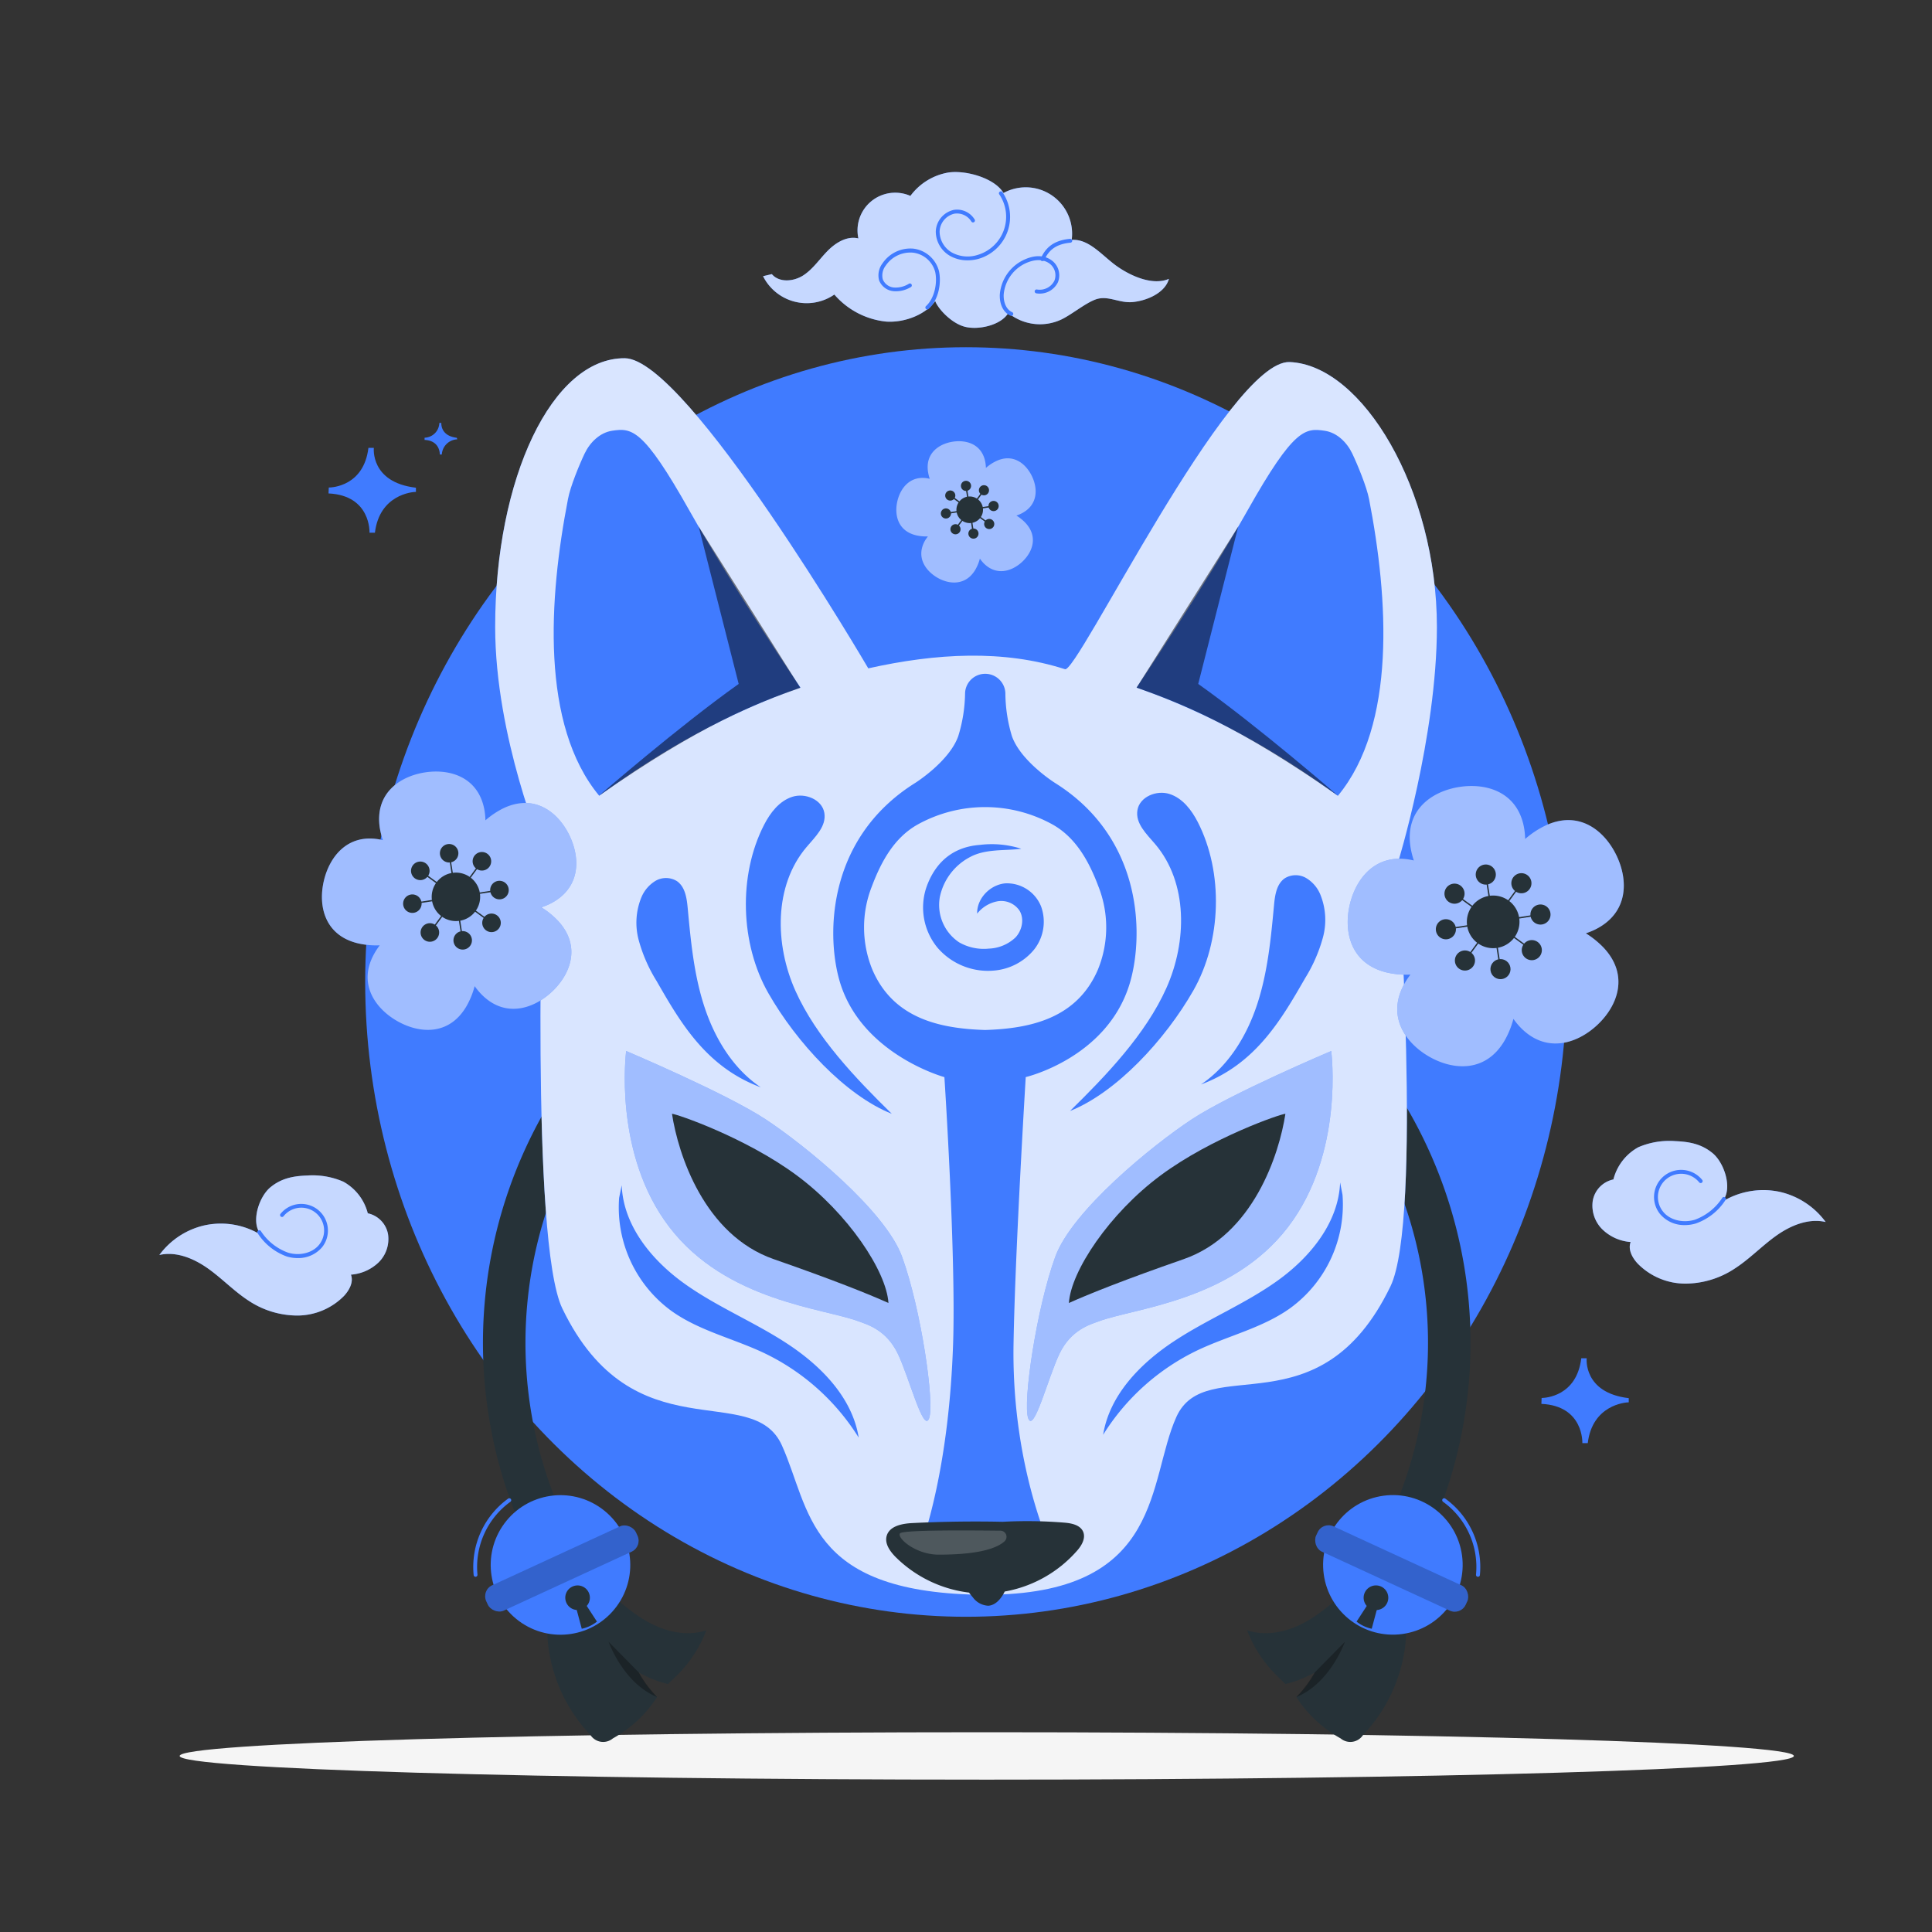 <svg xmlns="http://www.w3.org/2000/svg" viewBox="0 0 500 500"><rect x="0" y="0" width="500" height="500" fill="#333333" stroke="none"/><g id="freepik--Shadow--inject-181"><path d="M464.25,454.44c0,3.38-93.52,6.13-208.87,6.13S46.5,457.82,46.5,454.44,140,448.3,255.38,448.3,464.25,451.05,464.25,454.44Z" style="fill:#f5f5f5"></path></g><g id="freepik--Stars--inject-181"><path d="M107.64,127.3c-.88,0-9.41.67-10.61,10.56h-1.4s.42-9.65-10.61-10.16l.07-1.53c.87,0,9.06-.37,10.26-10.27h1.4s-1,8.92,10.89,10.32Z" style="fill:#407BFF"></path><path d="M421.52,362.92c-.88,0-9.41.67-10.61,10.56h-1.4s.42-9.65-10.6-10.16l.06-1.53c.87,0,9.06-.37,10.26-10.27h1.4s-.95,8.93,10.89,10.32Z" style="fill:#407BFF"></path><path d="M118.34,113.7a4.17,4.17,0,0,0-4,3.93h-.52s.16-3.59-3.94-3.78l0-.57a3.94,3.94,0,0,0,3.82-3.83h.52s-.35,3.33,4,3.85Z" style="fill:#407BFF"></path></g><g id="freepik--Circle--inject-181"><ellipse cx="250" cy="254.14" rx="155.49" ry="164.28" style="fill:#407BFF"></ellipse></g><g id="freepik--kitsune-mask--inject-181"><path d="M143.23,411.29a120.56,120.56,0,0,1,13.13-144.88l8.14,7.4a109.58,109.58,0,0,0-11.94,131.66Z" style="fill:#263238"></path><path d="M142.69,411.48l14.37.14c3.63,3.24,7.31,6.5,11.65,8.68s9.5,3.17,14.1,1.61a33,33,0,0,1-6.65,10.69c-1,1.07-3.29,3.23-3.29,3.23a29.78,29.78,0,0,1-7.56-3,21.57,21.57,0,0,0,4.75,6.37,32.3,32.3,0,0,1-11.44,10.69,3.92,3.92,0,0,1-5.8-.85A40.85,40.85,0,0,1,142.69,411.48Z" style="fill:#263238"></path><path d="M165.31,432.82l-7.8-7.92s3.78,10.73,12.55,14.29A31.68,31.68,0,0,1,165.31,432.82Z" style="opacity:0.3"></path><circle cx="145.07" cy="404.97" r="18.06" transform="translate(-267.25 282.32) rotate(-53.72)" style="fill:#407BFF"></circle><rect x="124.09" y="402.33" width="42.63" height="7.2" rx="3.1" transform="translate(447.41 713.69) rotate(155.25)" style="fill:#407BFF"></rect><path d="M146.59,414.82a3.18,3.18,0,1,0,1.56-4.22A3.17,3.17,0,0,0,146.59,414.82Z" style="fill:#263238"></path><path d="M154.49,419.67l-3.29-5.05-2.22,1,1.58,5.9A9.43,9.43,0,0,0,154.49,419.67Z" style="fill:#263238"></path><rect x="124.09" y="402.33" width="42.63" height="7.2" rx="3.1" transform="translate(447.41 713.69) rotate(155.25)" style="opacity:0.2"></rect><path d="M123.07,408.07a.5.5,0,0,1-.49-.45,21.83,21.83,0,0,1,8.93-19.78.5.5,0,0,1,.58.82,20.81,20.81,0,0,0-8.52,18.85.5.5,0,0,1-.44.55Z" style="fill:#407BFF"></path><path d="M362.33,411.29,353,405.47a109.58,109.58,0,0,0-11.94-131.66l8.14-7.4a120.56,120.56,0,0,1,13.13,144.88Z" style="fill:#263238"></path><path d="M362.87,411.48l-14.37.14c-3.63,3.24-7.31,6.5-11.65,8.68s-9.5,3.17-14.1,1.61a32.82,32.82,0,0,0,6.66,10.69c1,1.07,3.28,3.23,3.28,3.23a29.92,29.92,0,0,0,7.57-3,21.78,21.78,0,0,1-4.76,6.37,32.3,32.3,0,0,0,11.44,10.69,3.92,3.92,0,0,0,5.8-.85A40.85,40.85,0,0,0,362.87,411.48Z" style="fill:#263238"></path><path d="M340.26,432.82l7.8-7.92s-3.79,10.73-12.56,14.29A31.58,31.58,0,0,0,340.26,432.82Z" style="opacity:0.3"></path><circle cx="360.5" cy="404.97" r="18.06" transform="translate(-51.34 52.33) rotate(-7.75)" style="fill:#407BFF"></circle><rect x="338.84" y="402.33" width="42.63" height="7.2" rx="3.1" transform="translate(203.04 -113.5) rotate(24.75)" style="fill:#407BFF"></rect><path d="M359,414.82a3.19,3.19,0,1,1-1.56-4.22A3.19,3.19,0,0,1,359,414.82Z" style="fill:#263238"></path><path d="M351.08,419.67l3.28-5.05,2.22,1-1.58,5.9A9.43,9.43,0,0,1,351.08,419.67Z" style="fill:#263238"></path><rect x="338.84" y="402.33" width="42.63" height="7.2" rx="3.1" transform="translate(203.04 -113.5) rotate(24.75)" style="opacity:0.2"></rect><path d="M382.49,408.07h-.06a.5.5,0,0,1-.44-.55,20.81,20.81,0,0,0-8.51-18.85.5.5,0,1,1,.57-.82A21.83,21.83,0,0,1,383,407.62.49.49,0,0,1,382.49,408.07Z" style="fill:#407BFF"></path><path d="M371.87,162.28c0-35.59-19.29-67.81-38.1-68.58-15.79-.65-55.37,81.56-58.21,79.47-15.87-5.09-33.25-4.13-50.85-.2,0,0-46.86-80.13-63-80.26-18.83-.15-33.57,31.06-33.56,69.57,0,28.49,12.39,57.85,12.39,57.85s-3.38,101.27,5,118.53c18.36,38,49.13,18.39,56.8,35.37,7.45,16.5,6.41,37.8,50.61,38.68,1.4,0,2.75,0,4.06,0,44.2-.88,40-29.5,47.43-46,7.67-17,37.05,4.2,55.41-33.8,8.34-17.25,1.85-109.35,1.85-109.35S371.85,190.77,371.87,162.28Z" style="fill:#407BFF"></path><path d="M371.87,162.28c0-35.59-19.29-67.81-38.1-68.58-15.79-.65-55.37,81.56-58.21,79.47-15.87-5.09-33.25-4.13-50.85-.2,0,0-46.86-80.13-63-80.26-18.83-.15-33.57,31.06-33.56,69.57,0,28.49,12.39,57.85,12.39,57.85s-3.38,101.27,5,118.53c18.36,38,49.13,18.39,56.8,35.37,7.45,16.5,6.41,37.8,50.61,38.68,1.4,0,2.75,0,4.06,0,44.2-.88,40-29.5,47.43-46,7.67-17,37.05,4.2,55.41-33.8,8.34-17.25,1.85-109.35,1.85-109.35S371.85,190.77,371.87,162.28Z" style="fill:#fff;opacity:0.8"></path><path d="M273,202.6s-8.83-5.56-11.12-12.1a39.11,39.11,0,0,1-1.69-11.12,5.21,5.21,0,0,0-5.22-5h0a5.2,5.2,0,0,0-5.21,5A39.13,39.13,0,0,1,248,190.5c-2.29,6.54-11.11,12.1-11.11,12.1-23.54,14.71-23.07,40.81-19.29,52.3,6,18.17,26.81,23.86,26.81,23.86s3,45.65,2.26,68.72c-1,31-7.05,50.55-10.5,58.16l18.07-.88,19.38-.14S261.77,382,262.3,348c.38-23.72,3.16-69.25,3.16-69.25s20.82-4.86,26.8-23.86C295.89,243.36,296.51,217.31,273,202.6ZM284.11,251c-5.41,12.53-17.36,15.2-29.16,15.56-11.79-.36-23.74-3-29.16-15.56a28.89,28.89,0,0,1-.15-21.61c2.43-6.46,5.81-12.62,11.84-16l.16-.09a36.07,36.07,0,0,1,34.62,0l.16.09c6,3.36,9.41,9.52,11.84,16A28.84,28.84,0,0,1,284.11,251Z" style="fill:#407BFF"></path><path d="M280.35,396.49c-.73-1.82-3-2.29-5-2.44a117.92,117.92,0,0,0-15.84-.21q-11.7-.25-23.41.33c-2.63.13-5.88.75-6.62,3.29-.59,2,.83,4,2.3,5.49a32.55,32.55,0,0,0,19,9.21c.33.42.65.84,1,1.24a5.22,5.22,0,0,0,4,2.16c1.78-.11,3.13-1.64,4-3.21.08-.15.16-.3.23-.46a32.41,32.41,0,0,0,18.63-10.45C279.89,400.06,281,398.19,280.35,396.49Z" style="fill:#263238"></path><path d="M166,232.21a9,9,0,0,1,3.69-4.27,5.39,5.39,0,0,1,5.46.07c2.14,1.45,2.58,4.36,2.82,6.93.8,8.62,1.62,17.32,4.31,25.55s7.41,16.07,14.6,20.9c-14.26-5.28-20.91-17-27-27.58a39.78,39.78,0,0,1-4.56-10.42A17.33,17.33,0,0,1,166,232.21Z" style="fill:#407BFF"></path><path d="M269.44,234.61a9.52,9.52,0,0,0-9.25-6c-3.92.33-7.42,3.9-7.3,7.84a8.72,8.72,0,0,1,5.36-3.21,5.71,5.71,0,0,1,5.56,2.37c1.36,2.16.71,5.18-1,7a10.57,10.57,0,0,1-6.9,2.89,12.8,12.8,0,0,1-7.68-1.62,11.62,11.62,0,0,1-5-11.73,15.14,15.14,0,0,1,7.92-10.4c4-2.13,9.13-1.55,13.16-2.09a25.09,25.09,0,0,0-10.73-1c-8.07.61-12,5.75-13.84,11a16.38,16.38,0,0,0,2.9,15.62,17.26,17.26,0,0,0,14.84,5.88,15,15,0,0,0,10.14-5.41A11.6,11.6,0,0,0,269.44,234.61Z" style="fill:#407BFF"></path><path d="M260,398.86a1.58,1.58,0,0,0-1.09-2.72c-6.6-.06-25.29-.27-26,.7-.82,1.18,4.05,5.5,10,5.5C253.77,402.35,258.22,400.53,260,398.86Z" style="fill:#f0f0f0;opacity:0.2"></path><path d="M160.9,306.73c.38,10.39,7.7,19.34,16.15,25.41s18.22,10,26.91,15.75,16.62,13.89,18.27,24.16a58.64,58.64,0,0,0-24.53-21.91c-8-3.78-16.87-5.78-24-10.92A33.16,33.16,0,0,1,160.23,310" style="fill:#407BFF"></path><path d="M230.79,288.25c-12-4.76-24.66-18.46-31.94-31.22s-7.82-30.47-1.12-43.54c1.6-3.13,3.93-6.18,7.29-7.27s7.74.69,8.32,4.16-2.38,6.2-4.6,8.83c-8.49,10-8.25,25.22-2.89,37.2s15.57,22.65,24.94,31.84" style="fill:#407BFF"></path><path d="M341.69,231.48a8.92,8.92,0,0,0-3.7-4.27,5.39,5.39,0,0,0-5.46.07c-2.14,1.45-2.57,4.36-2.81,6.93-.8,8.62-1.63,17.32-4.31,25.55s-7.42,16.07-14.6,20.9c14.25-5.28,20.9-17,27-27.58a39.9,39.9,0,0,0,4.55-10.42A17.4,17.4,0,0,0,341.69,231.48Z" style="fill:#407BFF"></path><path d="M346.82,306c-.39,10.39-7.71,19.34-16.16,25.41s-18.21,10-26.9,15.75-16.62,13.89-18.27,24.16A58.62,58.62,0,0,1,310,349.41c8-3.78,16.87-5.78,24-10.93a33.15,33.15,0,0,0,13.44-29.26" style="fill:#407BFF"></path><path d="M276.92,287.52c12-4.77,24.67-18.46,31.94-31.22s7.82-30.47,1.13-43.54c-1.61-3.14-3.94-6.18-7.29-7.27s-7.74.69-8.33,4.16,2.38,6.2,4.61,8.83c8.48,10,8.24,25.22,2.89,37.2s-15.58,22.65-24.95,31.84" style="fill:#407BFF"></path><path d="M162.05,272s25.88,10.95,36.08,17.67,31,23.66,35.33,35.58c4.9,13.46,8.46,37.82,7,41.8s-5.12-10.5-8.11-16.72-8-7.57-10.09-8.35c-9.11-3.44-34.29-5.21-49-24.37S162.05,272,162.05,272Z" style="fill:#407BFF"></path><path d="M162.05,272s25.88,10.95,36.08,17.67,31,23.66,35.33,35.58c4.9,13.46,8.46,37.82,7,41.8s-5.12-10.5-8.11-16.72-8-7.57-10.09-8.35c-9.11-3.44-34.29-5.21-49-24.37S162.05,272,162.05,272Z" style="fill:#fff;opacity:0.5"></path><path d="M173.91,288.25c1.58,10.43,8.32,31.35,26.34,37.62,15.38,5.35,24.45,9,29.68,11.34-.51-8.23-10.45-23.17-23.7-33S175,288.25,173.91,288.25Z" style="fill:#263238"></path><path d="M344.52,272s-25.88,10.95-36.08,17.67-31,23.66-35.34,35.58c-4.89,13.46-8.46,37.82-7,41.8s5.12-10.5,8.1-16.72,8-7.57,10.1-8.35c9.1-3.44,34.29-5.21,49-24.37S344.52,272,344.52,272Z" style="fill:#407BFF"></path><path d="M344.52,272s-25.88,10.95-36.08,17.67-31,23.66-35.34,35.58c-4.89,13.46-8.46,37.82-7,41.8s5.12-10.5,8.1-16.72,8-7.57,10.1-8.35c9.1-3.44,34.29-5.21,49-24.37S344.52,272,344.52,272Z" style="fill:#fff;opacity:0.5"></path><path d="M332.66,288.25c-1.58,10.43-8.32,31.35-26.34,37.62-15.39,5.35-24.45,9-29.69,11.34.52-8.23,10.46-23.17,23.71-33S331.55,288.25,332.66,288.25Z" style="fill:#263238"></path><path d="M178.34,132c-11.92-21.19-14.88-21.27-19.89-20.53-3.18.47-5.76,3-7.14,5.89S147.57,126,147,129.13c-5,25.74-7.12,58.47,8.07,76.81,16.53-12.07,33.77-21.65,52.09-28C207.12,178,189.39,151.61,178.34,132Z" style="fill:#407BFF"></path><path d="M155,205.94S175.4,188.21,191.17,177l-10.35-40.7L207.12,178C195.61,182,181.07,187.74,155,205.94Z" style="opacity:0.5"></path><path d="M322.92,132c11.93-21.18,14.89-21.26,19.9-20.52,3.18.46,5.76,3,7.14,5.89s3.74,8.63,4.35,11.78c5,25.74,7.12,58.47-8.07,76.81-16.54-12.06-33.77-21.65-52.09-28C294.15,177.93,311.88,151.58,322.92,132Z" style="fill:#407BFF"></path><path d="M346.24,205.91S325.87,188.19,310.1,177l10.35-40.71-26.3,41.66C305.66,182,320.19,187.71,346.24,205.91Z" style="opacity:0.5"></path></g><g id="freepik--Clouds--inject-181"><path d="M199.75,70.94c1.92,2.28,5.68,1.94,8.18.3s4.18-4.22,6.28-6.34,5-3.9,7.94-3.2a9.75,9.75,0,0,1,13.46-11,15.44,15.44,0,0,1,9.82-6.05c4.45-.68,12,1.41,14.27,5.3a12,12,0,0,1,17.65,12.14c4.48-.35,7.94,4.12,11.6,6.73s9.36,5.17,13.57,3.35c-1,3.61-5.62,5.63-9.34,6s-6.59-2-10-.53c-2.61,1.08-5.88,3.77-8.41,5A13,13,0,0,1,260.94,81c-1.86,3.2-7.92,4.55-11.47,3.5s-6.84-4.84-7.44-6.6c-2.38,3.43-7.8,5.65-12.68,5.33a20.48,20.48,0,0,1-13.42-7,12.62,12.62,0,0,1-18.45-4.75" style="fill:#407BFF"></path><g style="opacity:0.7"><path d="M199.75,70.94c1.92,2.28,5.68,1.94,8.18.3s4.18-4.22,6.28-6.34,5-3.9,7.94-3.2a9.75,9.75,0,0,1,13.46-11,15.44,15.44,0,0,1,9.82-6.05c4.45-.68,12,1.41,14.27,5.3a12,12,0,0,1,17.65,12.14c4.48-.35,7.94,4.12,11.6,6.73s9.36,5.17,13.57,3.35c-1,3.61-5.62,5.63-9.34,6s-6.59-2-10-.53c-2.61,1.08-5.88,3.77-8.41,5A13,13,0,0,1,260.94,81c-1.86,3.2-7.92,4.55-11.47,3.5s-6.84-4.84-7.44-6.6c-2.38,3.43-7.8,5.65-12.68,5.33a20.48,20.48,0,0,1-13.42-7,12.62,12.62,0,0,1-18.45-4.75" style="fill:#fff"></path></g><path d="M250.33,67.37a9,9,0,0,1-4.45-1.14,7.31,7.31,0,0,1-3.7-6.35,5.94,5.94,0,0,1,4.66-5.56,5.32,5.32,0,0,1,5.43,2.54.5.5,0,0,1-.86.5A4.39,4.39,0,0,0,247,55.3a4.93,4.93,0,0,0-3.83,4.62,6.3,6.3,0,0,0,3.2,5.44,8.5,8.5,0,0,0,6.55.64,10.31,10.31,0,0,0,5.69-15.7.49.49,0,0,1,.13-.69.5.5,0,0,1,.7.13A11.32,11.32,0,0,1,253.21,67,10.66,10.66,0,0,1,250.33,67.37Z" style="fill:#407BFF"></path><path d="M261.61,81.7a.46.46,0,0,1-.23-.06c-2.13-1.07-2.75-3.57-2.62-5.54a10.88,10.88,0,0,1,6.54-9c2.58-1.11,4.82-1.06,6.67.14a4.8,4.8,0,0,1,1.81,5.83,5.24,5.24,0,0,1-5.6,2.84.51.51,0,0,1-.4-.59.5.5,0,0,1,.58-.4,4.25,4.25,0,0,0,4.51-2.26,3.78,3.78,0,0,0-1.44-4.58c-1.56-1-3.48-1-5.72-.07a9.86,9.86,0,0,0-5.95,8.14c-.1,1.58.38,3.73,2.07,4.59a.5.5,0,0,1-.22,1Z" style="fill:#407BFF"></path><path d="M269.79,67.55a.52.52,0,0,1-.21,0,.5.5,0,0,1-.24-.67c1.07-2.27,2.81-4.64,7.6-5.07a.5.5,0,1,1,.09,1c-4.27.39-5.79,2.4-6.79,4.51A.48.48,0,0,1,269.79,67.55Z" style="fill:#407BFF"></path><path d="M240,80.11a.51.51,0,0,1-.37-.17.49.49,0,0,1,0-.7c2.28-2.07,3-6.12,2.4-8.85a6.77,6.77,0,0,0-5.73-5,7.69,7.69,0,0,0-7.07,3.34,4.15,4.15,0,0,0-.77,3.55,3.42,3.42,0,0,0,2.91,2.13,6.52,6.52,0,0,0,3.89-1,.5.5,0,0,1,.49.87,7.49,7.49,0,0,1-4.49,1.08,4.45,4.45,0,0,1-3.75-2.8,5.12,5.12,0,0,1,.9-4.43,8.7,8.7,0,0,1,8-3.78,7.83,7.83,0,0,1,6.6,5.83c.66,3-.07,7.41-2.71,9.81A.55.55,0,0,1,240,80.11Z" style="fill:#407BFF"></path><path d="M460.65,308.46a20.33,20.33,0,0,0-14,2l-.25-.57c1.66-3.31-.35-9.15-3.22-11.49s-5.94-2.92-9.64-3.08A20.36,20.36,0,0,0,424,296.9a13.22,13.22,0,0,0-6.45,8.34,6.84,6.84,0,0,0-5.34,5.5,8.64,8.64,0,0,0,2.5,7.44,11.74,11.74,0,0,0,7.3,3.25c-.74,1.93.41,4.08,1.83,5.59a17.26,17.26,0,0,0,12.27,5.18,23.28,23.28,0,0,0,12.9-3.94c3.82-2.48,7-5.85,10.7-8.48s8.33-4.56,12.77-3.53A20.33,20.33,0,0,0,460.65,308.46Z" style="fill:#407BFF"></path><g style="opacity:0.7"><path d="M460.65,308.46a20.33,20.33,0,0,0-14,2l-.25-.57c1.66-3.31-.35-9.15-3.22-11.49s-5.94-2.92-9.64-3.08A20.36,20.36,0,0,0,424,296.9a13.22,13.22,0,0,0-6.45,8.34,6.84,6.84,0,0,0-5.34,5.5,8.64,8.64,0,0,0,2.5,7.44,11.74,11.74,0,0,0,7.3,3.25c-.74,1.93.41,4.08,1.83,5.59a17.26,17.26,0,0,0,12.27,5.18,23.28,23.28,0,0,0,12.9-3.94c3.82-2.48,7-5.85,10.7-8.48s8.33-4.56,12.77-3.53A20.33,20.33,0,0,0,460.65,308.46Z" style="fill:#fff"></path></g><path d="M436.07,317.05a8.18,8.18,0,0,1-6.44-2.85,7,7,0,0,1,10.9-8.84.5.5,0,0,1-.07.7.49.49,0,0,1-.7-.06,6,6,0,0,0-9.35,7.58c1.74,2.19,5.12,3,8.21,2.09a14.36,14.36,0,0,0,7.12-5.69.51.51,0,0,1,.7-.11.49.49,0,0,1,.12.69,15.05,15.05,0,0,1-7.64,6.06A9.66,9.66,0,0,1,436.07,317.05Z" style="fill:#407BFF"></path><path d="M52.84,317.14a19.85,19.85,0,0,1,13.79,1.93l.25-.56c-1.62-3.26.34-9,3.16-11.29s5.84-2.87,9.48-3a20.07,20.07,0,0,1,9.32,1.59A13,13,0,0,1,95.18,314a6.75,6.75,0,0,1,5.24,5.41A8.49,8.49,0,0,1,98,326.69a11.56,11.56,0,0,1-7.18,3.19c.73,1.9-.4,4-1.79,5.5a17,17,0,0,1-12.06,5.08,22.9,22.9,0,0,1-12.67-3.87c-3.75-2.44-6.86-5.75-10.51-8.33s-8.19-4.48-12.55-3.47A20,20,0,0,1,52.84,317.14Z" style="fill:#407BFF"></path><g style="opacity:0.7"><path d="M52.84,317.14a19.85,19.85,0,0,1,13.79,1.93l.25-.56c-1.62-3.26.34-9,3.16-11.29s5.84-2.87,9.48-3a20.07,20.07,0,0,1,9.32,1.59A13,13,0,0,1,95.18,314a6.75,6.75,0,0,1,5.24,5.41A8.49,8.49,0,0,1,98,326.69a11.56,11.56,0,0,1-7.18,3.19c.73,1.9-.4,4-1.79,5.5a17,17,0,0,1-12.06,5.08,22.9,22.9,0,0,1-12.67-3.87c-3.75-2.44-6.86-5.75-10.51-8.33s-8.19-4.48-12.55-3.47A20,20,0,0,1,52.84,317.14Z" style="fill:#fff"></path></g><path d="M77,325.59a9.65,9.65,0,0,1-2.8-.42,15,15,0,0,1-7.51-6,.5.5,0,0,1,.12-.7.51.51,0,0,1,.7.12,14,14,0,0,0,7,5.58c3,.94,6.35.1,8.05-2a5.9,5.9,0,0,0-9.16-7.44.5.5,0,1,1-.77-.63,6.9,6.9,0,0,1,10.72,8.69A8.07,8.07,0,0,1,77,325.59Z" style="fill:#407BFF"></path></g><g id="freepik--Plants--inject-181"><path d="M418.31,221.32c-3.14-6.48-9.81-11.81-18.6-7.55a23.26,23.26,0,0,0-5,3.36,19.9,19.9,0,0,0-.21-2.47c-1.5-9.64-9.68-12.1-16.8-11s-14.16,5.93-12.66,15.58a22,22,0,0,0,.85,3.43l-.09,0c-9.5-2.22-14.84,4.45-16.48,11.46s.2,15.36,9.7,17.58a23.1,23.1,0,0,0,6,.52,19.09,19.09,0,0,0-1.39,2.06c-4.91,8.44-.09,15.49,6.14,19.11s14.74,4.3,19.64-4.14a23.05,23.05,0,0,0,2.26-5.58,19.82,19.82,0,0,0,1.55,1.93c6.64,7.16,14.79,4.62,20.08-.28s8.42-12.84,1.78-20a23.72,23.72,0,0,0-4.67-3.79,21.2,21.2,0,0,0,2.3-.92C421.5,236.34,421.46,227.8,418.31,221.32Z" style="fill:#407BFF"></path><path d="M418.31,221.32c-3.14-6.48-9.81-11.81-18.6-7.55a23.26,23.26,0,0,0-5,3.36,19.9,19.9,0,0,0-.21-2.47c-1.5-9.64-9.68-12.1-16.8-11s-14.16,5.93-12.66,15.58a22,22,0,0,0,.85,3.43l-.09,0c-9.5-2.22-14.84,4.45-16.48,11.46s.2,15.36,9.7,17.58a23.1,23.1,0,0,0,6,.52,19.09,19.09,0,0,0-1.39,2.06c-4.91,8.44-.09,15.49,6.14,19.11s14.74,4.3,19.64-4.14a23.05,23.05,0,0,0,2.26-5.58,19.82,19.82,0,0,0,1.55,1.93c6.64,7.16,14.79,4.62,20.08-.28s8.42-12.84,1.78-20a23.72,23.72,0,0,0-4.67-3.79,21.2,21.2,0,0,0,2.3-.92C421.5,236.34,421.46,227.8,418.31,221.32Z" style="fill:#fff;opacity:0.5"></path><path d="M393.16,237.53a6.81,6.81,0,1,1-7.78-5.68A6.81,6.81,0,0,1,393.16,237.53Z" style="fill:#263238"></path><path d="M387.09,225.94a2.6,2.6,0,1,1-3-2.17A2.6,2.6,0,0,1,387.09,225.94Z" style="fill:#263238"></path><circle cx="388.33" cy="250.82" r="2.6" transform="translate(-43.86 414.91) rotate(-53.65)" style="fill:#263238"></circle><polygon points="388.16 250.85 384.35 226.37 384.7 226.32 388.51 250.79 388.16 250.85" style="fill:#263238"></polygon><path d="M399.07,239.25a2.6,2.6,0,1,1,2.17-3A2.6,2.6,0,0,1,399.07,239.25Z" style="fill:#263238"></path><path d="M374.59,243.06a2.6,2.6,0,1,1,2.17-3A2.6,2.6,0,0,1,374.59,243.06Z" style="fill:#263238"></path><polygon points="374.22 240.66 374.16 240.31 398.64 236.5 398.69 236.85 374.22 240.66" style="fill:#263238"></polygon><path d="M395.83,230.12a2.6,2.6,0,1,1-.56-3.64A2.59,2.59,0,0,1,395.83,230.12Z" style="fill:#263238"></path><path d="M381.22,250.12a2.6,2.6,0,1,1-.56-3.64A2.59,2.59,0,0,1,381.22,250.12Z" style="fill:#263238"></path><rect x="374.04" y="238.41" width="24.77" height="0.35" transform="translate(-34.23 409.74) rotate(-53.83)" style="fill:#263238"></rect><path d="M394.9,248a2.6,2.6,0,1,1,3.63-.57A2.61,2.61,0,0,1,394.9,248Z" style="fill:#263238"></path><path d="M374.89,233.38a2.6,2.6,0,1,1,3.64-.57A2.6,2.6,0,0,1,374.89,233.38Z" style="fill:#263238"></path><polygon points="396.33 246.03 376.32 231.42 376.53 231.13 396.53 245.75 396.33 246.03" style="fill:#263238"></polygon><path d="M267.05,123.21c-1.58-3.27-4.95-6-9.38-3.81a11.28,11.28,0,0,0-2.52,1.7,8.42,8.42,0,0,0-.11-1.25c-.75-4.87-4.88-6.1-8.47-5.54s-7.15,3-6.39,7.86a11.21,11.21,0,0,0,.43,1.73l-.05,0c-4.79-1.12-7.49,2.25-8.32,5.79s.1,7.74,4.9,8.86a11.53,11.53,0,0,0,3,.27c-.25.34-.49.68-.7,1-2.47,4.26,0,7.82,3.1,9.65s7.44,2.17,9.91-2.09a11.49,11.49,0,0,0,1.14-2.81,10.76,10.76,0,0,0,.79,1c3.35,3.61,7.46,2.33,10.13-.14s4.25-6.48.9-10.09a11.67,11.67,0,0,0-2.36-1.91,10.81,10.81,0,0,0,1.16-.47C268.66,130.79,268.64,126.48,267.05,123.21Z" style="fill:#407BFF"></path><path d="M267.05,123.21c-1.58-3.27-4.95-6-9.38-3.81a11.28,11.28,0,0,0-2.52,1.7,8.42,8.42,0,0,0-.11-1.25c-.75-4.87-4.88-6.1-8.47-5.54s-7.15,3-6.39,7.86a11.21,11.21,0,0,0,.43,1.73l-.05,0c-4.79-1.12-7.49,2.25-8.32,5.79s.1,7.74,4.9,8.86a11.53,11.53,0,0,0,3,.27c-.25.34-.49.68-.7,1-2.47,4.26,0,7.82,3.1,9.65s7.44,2.17,9.91-2.09a11.49,11.49,0,0,0,1.14-2.81,10.76,10.76,0,0,0,.79,1c3.35,3.61,7.46,2.33,10.13-.14s4.25-6.48.9-10.09a11.67,11.67,0,0,0-2.36-1.91,10.81,10.81,0,0,0,1.16-.47C268.66,130.79,268.64,126.48,267.05,123.21Z" style="fill:#fff;opacity:0.5"></path><path d="M254.36,131.39a3.44,3.44,0,1,1-3.92-2.86A3.44,3.44,0,0,1,254.36,131.39Z" style="fill:#263238"></path><path d="M251.3,125.54a1.31,1.31,0,0,1-2.59.41,1.3,1.3,0,0,1,1.09-1.5A1.31,1.31,0,0,1,251.3,125.54Z" style="fill:#263238"></path><path d="M253.22,137.89a1.31,1.31,0,1,1-1.5-1.09A1.31,1.31,0,0,1,253.22,137.89Z" style="fill:#263238"></path><polygon points="251.75 138.12 249.83 125.77 250.18 125.72 252.1 138.07 251.75 138.12" style="fill:#263238"></polygon><path d="M257.34,132.26a1.32,1.32,0,1,1,1.1-1.5A1.31,1.31,0,0,1,257.34,132.26Z" style="fill:#263238"></path><path d="M245,134.18a1.31,1.31,0,1,1,1.1-1.5A1.31,1.31,0,0,1,245,134.18Z" style="fill:#263238"></path><polygon points="244.82 133.06 244.76 132.71 257.11 130.79 257.17 131.13 244.82 133.06" style="fill:#263238"></polygon><path d="M255.71,127.65a1.31,1.31,0,1,1-.29-1.83A1.31,1.31,0,0,1,255.71,127.65Z" style="fill:#263238"></path><path d="M248.34,137.74a1.31,1.31,0,1,1-.29-1.83A1.31,1.31,0,0,1,248.34,137.74Z" style="fill:#263238"></path><rect x="244.71" y="131.75" width="12.5" height="0.35" transform="translate(-3.44 257.08) rotate(-53.93)" style="fill:#263238"></rect><path d="M255.24,136.67a1.31,1.31,0,1,1,1.83-.29A1.31,1.31,0,0,1,255.24,136.67Z" style="fill:#263238"></path><path d="M245.14,129.29A1.31,1.31,0,1,1,247,129,1.32,1.32,0,0,1,245.14,129.29Z" style="fill:#263238"></path><polygon points="255.91 135.75 245.81 128.38 246.02 128.09 256.11 135.47 255.91 135.75" style="fill:#263238"></polygon><path d="M147.37,216.2c-2.9-6-9.05-10.88-17.14-7a21.74,21.74,0,0,0-4.6,3.1,18.61,18.61,0,0,0-.19-2.27c-1.39-8.89-8.92-11.15-15.48-10.13s-13,5.47-11.67,14.36a20.45,20.45,0,0,0,.79,3.15l-.08,0c-8.76-2.05-13.68,4.09-15.19,10.56s.18,14.15,8.94,16.19a21.23,21.23,0,0,0,5.52.49A19.6,19.6,0,0,0,97,246.56c-4.52,7.77-.08,14.27,5.66,17.61s13.58,4,18.1-3.82a21.36,21.36,0,0,0,2.08-5.14,18,18,0,0,0,1.43,1.78c6.11,6.59,13.63,4.25,18.49-.26s7.76-11.83,1.65-18.42a21,21,0,0,0-4.31-3.49,19.93,19.93,0,0,0,2.12-.85C150.3,230,150.26,222.18,147.37,216.2Z" style="fill:#407BFF"></path><path d="M147.37,216.2c-2.9-6-9.05-10.88-17.14-7a21.74,21.74,0,0,0-4.6,3.1,18.61,18.61,0,0,0-.19-2.27c-1.39-8.89-8.92-11.15-15.48-10.13s-13,5.47-11.67,14.36a20.45,20.45,0,0,0,.79,3.15l-.08,0c-8.76-2.05-13.68,4.09-15.19,10.56s.18,14.15,8.94,16.19a21.23,21.23,0,0,0,5.52.49A19.6,19.6,0,0,0,97,246.56c-4.52,7.77-.08,14.27,5.66,17.61s13.58,4,18.1-3.82a21.36,21.36,0,0,0,2.08-5.14,18,18,0,0,0,1.43,1.78c6.11,6.59,13.63,4.25,18.49-.26s7.76-11.83,1.65-18.42a21,21,0,0,0-4.31-3.49,19.93,19.93,0,0,0,2.12-.85C150.3,230,150.26,222.18,147.37,216.2Z" style="fill:#fff;opacity:0.5"></path><path d="M124.19,231.14a6.27,6.27,0,1,1-7.17-5.23A6.27,6.27,0,0,1,124.19,231.14Z" style="fill:#263238"></path><path d="M118.6,220.46a2.39,2.39,0,1,1-2.73-2A2.39,2.39,0,0,1,118.6,220.46Z" style="fill:#263238"></path><path d="M122.11,243a2.39,2.39,0,1,1-2.73-2A2.39,2.39,0,0,1,122.11,243Z" style="fill:#263238"></path><rect x="117.81" y="220.7" width="0.35" height="22.82" transform="translate(-34.31 20.92) rotate(-8.85)" style="fill:#263238"></rect><path d="M129.63,232.72a2.4,2.4,0,1,1,2-2.74A2.39,2.39,0,0,1,129.63,232.72Z" style="fill:#263238"></path><path d="M107.08,236.23a2.39,2.39,0,1,1,2-2.74A2.39,2.39,0,0,1,107.08,236.23Z" style="fill:#263238"></path><polygon points="106.74 234.04 106.69 233.69 129.24 230.18 129.29 230.53 106.74 234.04" style="fill:#263238"></polygon><path d="M126.66,224.31a2.4,2.4,0,1,1-.53-3.35A2.4,2.4,0,0,1,126.66,224.31Z" style="fill:#263238"></path><path d="M113.19,242.74a2.4,2.4,0,1,1-.52-3.35A2.4,2.4,0,0,1,113.19,242.74Z" style="fill:#263238"></path><polygon points="111.4 241.43 111.12 241.22 124.58 222.79 124.86 223 111.4 241.43" style="fill:#263238"></polygon><path d="M125.79,240.77a2.4,2.4,0,1,1,3.35-.52A2.4,2.4,0,0,1,125.79,240.77Z" style="fill:#263238"></path><path d="M107.36,227.31a2.4,2.4,0,1,1,3.35-.52A2.4,2.4,0,0,1,107.36,227.31Z" style="fill:#263238"></path><polygon points="127.1 238.98 108.67 225.52 108.88 225.23 127.31 238.7 127.1 238.98" style="fill:#263238"></polygon></g></svg>
